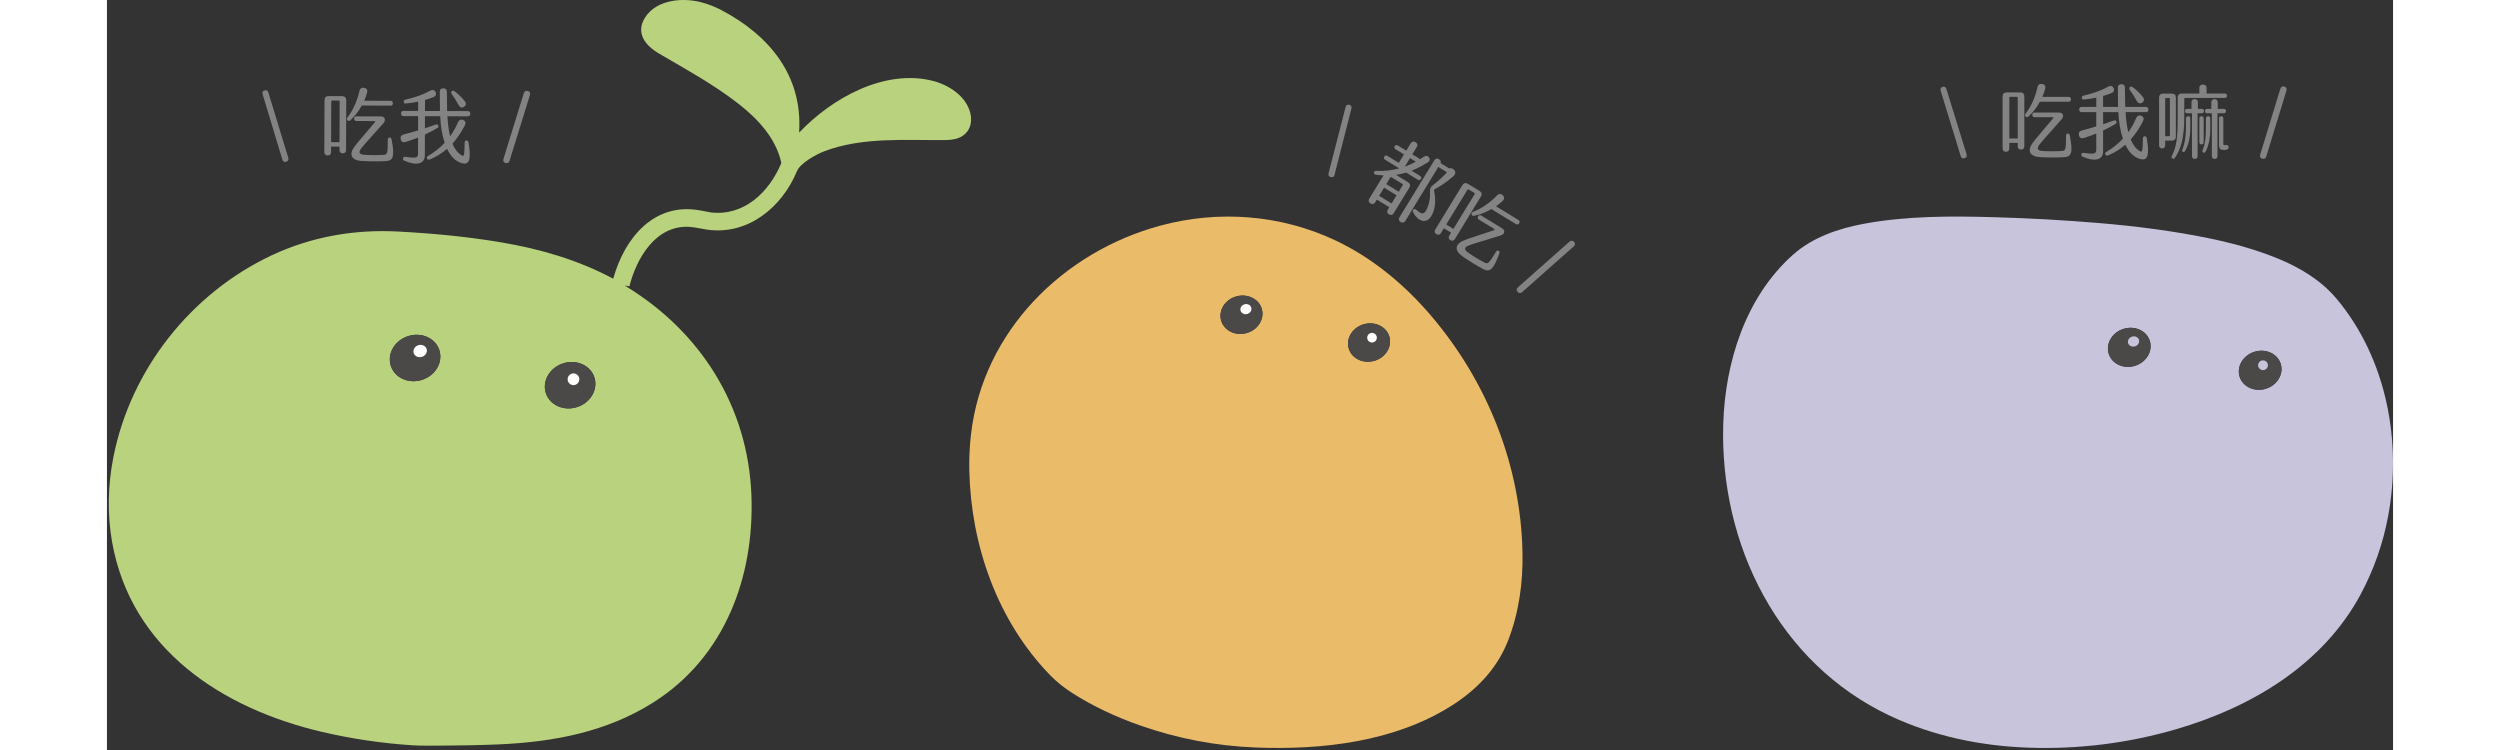     <svg class="pack" width="500" height="150" viewBox="0 0 570 187" fill="none" xmlns="http://www.w3.org/2000/svg">
      <rect x="0" y="0" width="570" height="187" fill="#333333" stroke="none"/>
      <path
        d="M129.29 71.325C148.012 82.666 159.845 101.343 160.684 123.465C161.461 143.909 154.025 163.898 136.189 175.166C124.608 182.482 111.485 184.971 97.911 185.591C93.393 185.797 87.346 185.906 79.773 185.92C78.381 185.922 77.098 185.885 75.927 185.806C68.431 185.308 61.022 184.207 53.7 182.503C28.924 176.744 6.034 162.017 1.275 135.114C0.048 128.167 0.24 120.876 1.608 113.958C5.924 92.108 20.979 73.104 41.049 63.672C50.818 59.08 61.495 57.157 72.412 57.723C81.024 58.171 89.683 58.976 98.19 60.408C107.936 62.048 117.378 64.775 126.131 69.439C126.199 69.476 126.243 69.456 126.264 69.381C129.032 59.449 136.368 50.297 147.987 52.481C149.682 52.799 150.532 52.959 150.536 52.959C158.885 53.956 165.13 47.858 168.112 40.721C168.137 40.661 168.143 40.599 168.129 40.536C166.787 34.438 162.263 29.622 157.495 25.899C151.282 21.051 144.354 17.28 137.574 13.309C134.219 11.344 131.68 8.147 134.248 4.249C137.129 -0.126 143.588 -0.642 148.151 0.561C149.937 1.031 151.513 1.633 153.203 2.52C165.054 8.747 173.499 18.797 172.576 32.946C172.572 32.992 172.63 33.017 172.661 32.985C180.754 24.481 193.739 17.211 205.722 20.11C209.75 21.084 214.235 23.911 215.27 28.219C215.878 30.752 215.031 33.221 212.523 34.322C211.433 34.802 210.094 34.917 208.736 34.927C198.871 34.99 188.288 34.143 178.879 37.708C176.929 38.447 172.882 40.638 172.045 42.663C168.339 51.638 159.87 58.697 149.672 57.261C148.412 57.084 146.543 56.633 145.19 56.56C136.818 56.104 132.059 64.359 130.282 71.318C130.267 71.377 130.205 71.414 130.146 71.398L129.342 71.198C129.309 71.191 129.274 71.208 129.261 71.239C129.247 71.271 129.261 71.308 129.29 71.325ZM82.872 87.293C81.897 84.285 78.396 82.728 75.057 83.815C71.716 84.901 69.8 88.219 70.777 91.225C71.753 94.233 75.253 95.79 78.593 94.703C81.933 93.617 83.849 90.298 82.872 87.293ZM121.531 94.083C120.555 91.076 117.055 89.519 113.714 90.606C110.373 91.692 108.455 95.01 109.432 98.017C110.408 101.023 113.908 102.581 117.249 101.494C120.59 100.408 122.508 97.089 121.531 94.083Z"
        fill="#B9D27E" />
      <path
        d="M82.872 87.293C83.849 90.298 81.933 93.617 78.592 94.703C75.253 95.79 71.753 94.233 70.777 91.225C69.8 88.219 71.716 84.901 75.057 83.815C78.396 82.728 81.897 84.285 82.872 87.293ZM79.713 87.017C79.464 86.214 78.537 85.787 77.642 86.064C76.748 86.341 76.223 87.217 76.472 88.021C76.721 88.824 77.648 89.251 78.542 88.973C79.437 88.697 79.962 87.821 79.713 87.017Z"
        fill="#4B4948" />
      <path
        d="M78.542 88.974C79.437 88.697 79.962 87.821 79.713 87.017C79.465 86.214 78.538 85.788 77.643 86.065C76.748 86.342 76.223 87.218 76.472 88.021C76.72 88.825 77.647 89.251 78.542 88.974Z"
        fill="white" />
      <path
        d="M121.531 94.083C122.508 97.089 120.59 100.408 117.249 101.494C113.908 102.581 110.408 101.023 109.432 98.017C108.456 95.01 110.373 91.692 113.714 90.605C117.055 89.519 120.556 91.076 121.531 94.083ZM117.786 94.562C117.786 93.753 117.13 93.097 116.322 93.097C115.514 93.097 114.859 93.753 114.859 94.562C114.859 95.37 115.514 96.027 116.322 96.027C117.13 96.027 117.786 95.37 117.786 94.562Z"
        fill="#4B4948" />
      <path
        d="M116.322 96.027C117.13 96.027 117.786 95.371 117.786 94.562C117.786 93.753 117.13 93.097 116.322 93.097C115.513 93.097 114.858 93.753 114.858 94.562C114.858 95.371 115.513 96.027 116.322 96.027Z"
        fill="white" />
      <path
        d="M444.617 178.496C416.676 165.37 402.078 135.625 402.997 105.715C403.467 90.368 408.511 74.166 420.277 63.606C425.218 59.172 431.737 56.949 438.201 55.766C448.761 53.833 459.715 53.847 470.406 54.15C479.279 54.401 488.017 54.887 496.621 55.609C506.003 56.397 515.509 57.603 524.799 59.559C530.492 60.757 536.154 62.339 541.532 64.568C547.002 66.835 552.126 69.961 555.958 74.535C568.381 89.367 572.264 110.177 568.754 128.817C567.475 135.604 565.212 142.032 561.968 148.103C552.525 165.762 534.661 176.35 515.975 181.801C503.988 185.298 491.744 186.839 479.244 186.424C467.336 186.029 455.429 183.576 444.617 178.496ZM509.341 84.959C508.521 82.427 505.568 81.11 502.747 82.019C499.925 82.928 498.302 85.719 499.122 88.251C499.942 90.784 502.895 92.1 505.717 91.192C508.538 90.282 510.161 87.492 509.341 84.959ZM541.981 90.683C541.166 88.15 538.216 86.828 535.391 87.733C532.566 88.637 530.938 91.425 531.754 93.958C532.569 96.491 535.519 97.813 538.344 96.908C541.169 96.004 542.797 93.216 541.981 90.683Z"
        fill="#C7C4DC" />
      <path
        d="M509.341 84.959C510.161 87.492 508.538 90.282 505.717 91.191C502.895 92.1 499.942 90.784 499.122 88.251C498.302 85.718 499.925 82.928 502.747 82.019C505.568 81.11 508.521 82.426 509.341 84.959ZM506.655 84.718C506.444 84.045 505.665 83.69 504.916 83.925C504.167 84.159 503.731 84.893 503.942 85.566C504.153 86.238 504.932 86.593 505.681 86.359C506.43 86.125 506.866 85.39 506.655 84.718Z"
        fill="#4B4948" />
      <path
        d="M505.681 86.359C506.43 86.124 506.867 85.39 506.655 84.717C506.444 84.045 505.666 83.69 504.916 83.924C504.167 84.159 503.731 84.894 503.942 85.566C504.153 86.238 504.932 86.593 505.681 86.359Z"
        fill="#C7C4DC" />
      <path
        d="M541.981 90.683C542.797 93.216 541.169 96.004 538.344 96.908C535.519 97.813 532.569 96.491 531.754 93.958C530.938 91.425 532.566 88.637 535.391 87.733C538.216 86.828 541.166 88.15 541.981 90.683ZM538.804 91.067C538.804 90.39 538.255 89.842 537.576 89.842C536.897 89.842 536.348 90.39 536.348 91.067C536.348 91.744 536.897 92.292 537.576 92.292C538.255 92.292 538.804 91.744 538.804 91.067Z"
        fill="#4B4948" />
      <path
        d="M537.576 92.292C538.254 92.292 538.804 91.744 538.804 91.067C538.804 90.391 538.254 89.842 537.576 89.842C536.898 89.842 536.348 90.391 536.348 91.067C536.348 91.744 536.898 92.292 537.576 92.292Z"
        fill="#C7C4DC" />
      <path
        d="M235.155 168.33C222.019 154.817 215.425 135.943 215.016 117.353C214.949 114.33 215.089 111.316 215.434 108.311C218.388 82.604 238.401 62.799 262.677 56.247C277.163 52.338 292.597 53.517 306.169 59.88C315.374 64.196 323.477 70.886 330.152 78.724C344.186 95.203 352.485 115.99 352.94 137.693C353.099 145.223 352.054 152.883 349.259 159.934C346.55 166.767 341.534 171.944 335.418 175.85C321.168 184.953 303.061 187.021 286.527 186.383C276.569 185.999 266.887 184.152 257.482 180.841C251.638 178.783 245.948 176.146 240.717 172.814C238.685 171.519 236.835 170.059 235.155 168.33ZM287.959 77.075C287.264 74.547 284.424 73.126 281.615 73.899C278.807 74.673 277.096 77.349 277.791 79.876C278.487 82.404 281.327 83.826 284.135 83.052C286.943 82.278 288.655 79.602 287.959 77.075ZM319.76 83.99C319.055 81.465 316.209 80.053 313.403 80.836C310.597 81.62 308.894 84.302 309.599 86.828C310.304 89.353 313.15 90.765 315.956 89.982C318.762 89.198 320.465 86.515 319.76 83.99Z"
        fill="#EABC6A" />
      <path
        d="M287.959 77.075C288.655 79.602 286.943 82.278 284.135 83.052C281.327 83.826 278.487 82.404 277.791 79.877C277.096 77.349 278.807 74.673 281.615 73.9C284.424 73.126 287.264 74.547 287.959 77.075ZM285.323 76.703C285.137 76.035 284.385 75.662 283.643 75.869C282.901 76.076 282.451 76.786 282.637 77.453C282.823 78.121 283.576 78.495 284.318 78.287C285.059 78.08 285.51 77.37 285.323 76.703Z"
        fill="#4B4948" />
      <path
        d="M284.318 78.287C285.059 78.08 285.51 77.371 285.323 76.703C285.137 76.035 284.384 75.661 283.643 75.868C282.901 76.076 282.45 76.785 282.637 77.453C282.823 78.121 283.576 78.494 284.318 78.287Z"
        fill="white" />
      <path
        d="M319.76 83.99C320.465 86.516 318.762 89.198 315.956 89.982C313.15 90.765 310.304 89.353 309.599 86.828C308.894 84.303 310.597 81.62 313.403 80.836C316.209 80.053 319.055 81.465 319.76 83.99ZM316.63 84.203C316.63 83.537 316.09 82.996 315.424 82.996C314.758 82.996 314.217 83.537 314.217 84.203C314.217 84.87 314.758 85.41 315.424 85.41C316.09 85.41 316.63 84.87 316.63 84.203Z"
        fill="#4B4948" />
      <path
        d="M315.424 85.41C316.09 85.41 316.63 84.87 316.63 84.203C316.63 83.537 316.09 82.996 315.424 82.996C314.757 82.996 314.217 83.537 314.217 84.203C314.217 84.87 314.757 85.41 315.424 85.41Z"
        fill="white" />
      <path
        d="M39.311 22.527C39.772 22.389 40.111 22.59 40.249 23.071L45.212 39.348C45.351 39.809 45.19 40.148 44.729 40.327C44.268 40.505 43.889 40.304 43.751 39.823L38.808 23.486C38.67 23.005 38.851 22.666 39.311 22.527ZM63.538 26.312C62.713 27.809 61.688 29.086 60.725 29.963C60.484 30.222 60.205 30.221 60.005 30.02C59.766 29.799 59.767 29.579 59.948 29.3C61.294 27.585 62.362 25.308 62.971 22.63C63.113 22.031 63.554 21.753 64.214 21.915C64.853 22.077 65.011 22.558 64.87 23.077C64.687 23.776 64.425 24.456 64.142 25.114L70.722 25.138C71.082 25.139 71.282 25.36 71.28 25.739C71.279 26.14 71.078 26.339 70.718 26.338L63.538 26.312ZM58.666 23.975C59.306 23.978 59.665 24.339 59.663 24.979L59.619 37.419C59.617 37.939 59.316 38.238 58.796 38.236C58.276 38.234 57.977 37.933 57.979 37.413L57.982 36.553L55.882 36.546L55.877 37.926C55.876 38.466 55.575 38.765 55.035 38.763C54.495 38.761 54.196 38.46 54.197 37.92L54.243 24.96C54.245 24.32 54.606 23.961 55.246 23.963L58.666 23.975ZM57.986 35.453L58.022 25.313C58.022 25.173 57.922 25.073 57.782 25.072L56.163 25.067C56.023 25.066 55.922 25.166 55.922 25.306L55.886 35.446L57.986 35.453ZM70.969 34.779C71.853 39.142 71.23 40.059 69.63 40.154C67.749 40.267 65.669 40.26 63.55 40.133C60.99 39.984 60.335 38.581 61.562 36.766C62.446 35.509 64.273 33.535 66.804 30.484C66.944 30.324 66.885 30.184 66.685 30.183L62.185 30.168C61.825 30.166 61.626 29.926 61.627 29.566C61.628 29.226 61.829 29.006 62.189 29.008L68.249 29.029C69.329 29.033 69.626 29.934 68.923 30.731C66.493 33.523 64.365 35.755 63.421 36.972C62.718 37.87 62.795 38.51 64.115 38.594C65.635 38.7 67.355 38.706 68.955 38.611C69.915 38.555 70.016 38.315 70.029 34.775C70.03 34.475 70.19 34.276 70.47 34.277C70.73 34.278 70.91 34.438 70.969 34.779ZM89.628 35.024C89.908 35.005 90.107 35.206 90.166 35.526C90.832 39.648 90.406 41.127 88.648 40.721C86.949 40.334 85.694 38.99 84.8 37.107C83.577 38.183 82.154 39.078 80.511 39.752C80.191 39.871 79.971 39.81 79.832 39.55C79.713 39.289 79.754 39.069 80.054 38.89C81.537 38.016 82.961 36.941 84.206 35.605C83.552 33.683 83.201 31.361 83.089 28.981L79.289 28.968L79.278 31.988C80.2 31.691 81.081 31.374 81.922 31.077C82.222 30.978 82.482 31.019 82.601 31.279C82.74 31.6 82.599 31.799 82.359 31.938C81.397 32.515 80.355 33.051 79.273 33.548L79.255 38.768C79.247 40.868 77.185 41.42 74.17 40.07C73.871 39.929 73.751 39.708 73.832 39.429C73.913 39.169 74.134 39.05 74.493 39.111C77.192 39.52 77.553 39.302 77.556 38.282L77.57 34.282C76.589 34.698 75.568 35.055 74.567 35.371C73.886 35.589 73.406 35.427 73.249 34.727C73.111 34.086 73.312 33.687 74.033 33.509C75.214 33.213 76.415 32.878 77.576 32.522L77.589 28.962L73.969 28.949C73.549 28.948 73.33 28.687 73.331 28.287C73.333 27.887 73.554 27.648 73.974 27.649L77.594 27.662L77.602 25.342C76.541 25.558 75.48 25.714 74.52 25.811C74.26 25.83 74.04 25.729 74.001 25.409C73.963 25.109 74.103 24.909 74.383 24.85C76.745 24.299 78.708 23.666 80.631 22.592C81.092 22.354 81.572 22.336 81.89 22.897C82.208 23.458 82.007 23.937 81.486 24.175C80.845 24.453 80.104 24.71 79.303 24.928L79.294 27.668L83.034 27.681C83.018 26.361 82.984 24.561 82.99 22.901C82.993 22.281 83.313 22.022 83.873 22.024C84.433 22.026 84.752 22.267 84.75 22.907C84.763 24.847 84.778 26.327 84.814 27.687L89.954 27.705C90.374 27.706 90.593 27.947 90.591 28.347C90.59 28.767 90.369 29.006 89.949 29.005L84.889 28.987C85.002 30.888 85.216 32.568 85.551 33.99C86.315 32.952 86.959 31.814 87.504 30.536C87.766 29.877 88.287 29.679 88.846 29.921C89.445 30.203 89.523 30.724 89.221 31.282C88.355 32.959 87.35 34.476 86.145 35.812C86.7 37.174 87.457 38.156 88.475 38.76C89.014 39.082 89.155 38.702 89.186 35.522C89.187 35.202 89.368 35.043 89.628 35.024ZM87.719 26.237C87.202 25.275 86.526 24.233 85.968 23.451C85.789 23.19 85.79 22.95 85.991 22.751C86.192 22.552 86.412 22.573 86.671 22.753C87.549 23.396 88.485 24.3 89.202 25.202C89.62 25.724 89.599 26.224 89.077 26.602C88.556 26.98 88.037 26.838 87.719 26.237ZM103.936 23.234C104.098 22.755 104.439 22.556 104.918 22.677C105.418 22.799 105.617 23.16 105.475 23.659L100.377 40.102C100.235 40.601 99.855 40.78 99.375 40.638C98.896 40.496 98.697 40.136 98.859 39.636L103.936 23.234Z"
        fill="#838383" />
      <path
        d="M309.761 26.134C310.226 26.255 310.412 26.603 310.281 27.085L306.082 43.576C305.962 44.042 305.648 44.248 305.162 44.162C304.675 44.076 304.455 43.707 304.586 43.224L308.833 26.692C308.964 26.21 309.295 26.014 309.761 26.134ZM327.422 43.871C327.729 44.059 327.795 44.334 327.618 44.624C327.43 44.931 327.155 44.997 326.848 44.809L323.93 43.026C323.064 43.293 322.222 43.481 321.404 43.591L324.391 45.417C324.937 45.751 325.056 46.245 324.722 46.791L320.831 53.156C320.539 53.634 320.126 53.733 319.648 53.441C319.171 53.149 319.071 52.737 319.363 52.259L319.728 51.662L316.623 49.763L316.216 50.428C315.924 50.906 315.512 51.006 315.034 50.714C314.556 50.422 314.456 50.009 314.749 49.531L318.296 43.73C317.651 43.711 317.038 43.64 316.407 43.56C316.061 43.512 315.871 43.325 315.914 43.024C315.954 42.767 316.113 42.583 316.497 42.607C318.455 42.702 320.395 42.481 322.224 41.982L318.675 39.812C318.368 39.624 318.312 39.333 318.489 39.042C318.666 38.752 318.941 38.686 319.249 38.874L322.098 40.616L323.392 38.5L321.276 37.206C320.969 37.019 320.913 36.727 321.09 36.437C321.268 36.147 321.543 36.08 321.85 36.268L323.966 37.562L325.082 35.736C325.374 35.258 325.803 35.169 326.281 35.461C326.759 35.753 326.876 36.176 326.583 36.654L325.467 38.48L327.174 39.523C327.276 39.586 327.334 39.644 327.381 39.72C327.712 39.524 328.026 39.317 328.323 39.1C328.847 38.741 329.282 38.796 329.622 39.238C329.961 39.68 329.868 40.139 329.326 40.488C327.896 41.371 326.562 42.056 325.272 42.556L327.422 43.871ZM330.446 53.456C329.047 56.281 326.711 55.04 325.632 52.857C325.511 52.595 325.574 52.376 325.795 52.206C325.989 52.043 326.201 52.079 326.46 52.308C327.873 53.523 328.36 53.493 329.002 52.291C329.667 51.011 329.976 49.394 329.892 47.538C329.91 47.01 330.033 46.616 330.465 46.294C331.715 45.323 332.921 44.232 333.955 43.154C334.073 43.038 334.04 42.901 333.903 42.817L331.958 41.628L323.737 55.074C323.445 55.552 323.033 55.651 322.555 55.359C322.077 55.067 321.978 54.654 322.27 54.177L330.95 39.98C331.242 39.502 331.654 39.403 332.132 39.695C332.542 39.945 332.683 40.289 332.515 40.679L334.648 41.983C335.17 41.857 335.608 41.984 335.941 42.398C336.348 42.882 336.265 43.44 335.653 43.981C333.957 45.452 332.55 46.373 331.044 47.187C330.93 47.258 330.861 47.333 330.884 47.488C331.318 49.652 331.298 51.679 330.446 53.456ZM323.6 41.534L323.617 41.544C324.57 41.213 325.475 40.805 326.361 40.315L324.893 39.418L323.6 41.534ZM323.077 46.184C323.15 46.065 323.117 45.927 322.998 45.854L320.302 44.206C320.182 44.133 320.045 44.166 319.972 44.286L318.981 45.907L322.086 47.805L323.077 46.184ZM317.197 48.825L320.302 50.723L321.544 48.693L318.438 46.794L317.197 48.825ZM345.2 52.138C343.718 52.99 342.18 53.55 340.902 53.8C340.561 53.897 340.322 53.751 340.256 53.476C340.166 53.163 340.281 52.975 340.581 52.83C342.621 52.062 344.715 50.669 346.625 48.696C347.057 48.257 347.578 48.248 348.058 48.728C348.521 49.199 348.407 49.692 348.016 50.062C347.497 50.566 346.921 51.01 346.338 51.427L351.952 54.86C352.259 55.047 352.315 55.339 352.116 55.664C351.908 56.005 351.633 56.071 351.326 55.883L345.2 52.138ZM342.246 47.613C342.793 47.947 342.912 48.442 342.578 48.988L336.089 59.602C335.818 60.045 335.405 60.145 334.962 59.873C334.518 59.602 334.419 59.19 334.69 58.746L335.138 58.012L333.347 56.917L332.627 58.094C332.345 58.555 331.933 58.654 331.472 58.373C331.011 58.091 330.912 57.679 331.194 57.218L337.954 46.161C338.288 45.615 338.783 45.495 339.329 45.829L342.246 47.613ZM335.712 57.074L341.001 48.423C341.075 48.303 341.041 48.166 340.922 48.093L339.54 47.248C339.42 47.175 339.283 47.208 339.21 47.327L333.921 55.978L335.712 57.074ZM347.162 63.23C345.656 67.42 344.647 67.881 343.229 67.132C341.563 66.254 339.788 65.169 338.042 63.96C335.931 62.505 336.098 60.967 338.088 60.05C339.496 59.434 342.082 58.694 345.828 57.398C346.031 57.335 346.053 57.184 345.882 57.08L342.043 54.732C341.736 54.545 341.69 54.236 341.878 53.928C342.056 53.638 342.341 53.555 342.648 53.743L347.818 56.904C348.74 57.467 348.526 58.392 347.512 58.709C343.987 59.836 341.009 60.641 339.571 61.191C338.504 61.594 338.239 62.182 339.323 62.939C340.568 63.817 342.035 64.714 343.453 65.463C344.303 65.913 344.513 65.76 346.36 62.74C346.516 62.484 346.757 62.397 346.996 62.543C347.218 62.678 347.288 62.909 347.162 63.23ZM364.649 60.255C365.035 59.929 365.43 59.935 365.777 60.288C366.141 60.651 366.124 61.063 365.743 61.416L352.857 72.831C352.477 73.184 352.059 73.14 351.723 72.77C351.386 72.4 351.403 71.989 351.8 71.645L364.649 60.255Z"
        fill="#838383" />
      <path
        d="M457.705 21.66C458.165 21.52 458.505 21.72 458.645 22.2L463.665 38.46C463.805 38.92 463.645 39.26 463.185 39.44C462.725 39.62 462.345 39.42 462.205 38.94L457.205 22.62C457.065 22.14 457.245 21.8 457.705 21.66ZM481.945 25.36C481.125 26.86 480.105 28.14 479.145 29.02C478.905 29.28 478.625 29.28 478.425 29.08C478.185 28.86 478.185 28.64 478.365 28.36C479.705 26.64 480.765 24.36 481.365 21.68C481.505 21.08 481.945 20.8 482.605 20.96C483.245 21.12 483.405 21.6 483.265 22.12C483.085 22.82 482.825 23.5 482.545 24.16H489.125C489.485 24.16 489.685 24.38 489.685 24.76C489.685 25.16 489.485 25.36 489.125 25.36H481.945ZM477.065 23.04C477.705 23.04 478.065 23.4 478.065 24.04V36.48C478.065 37 477.765 37.3 477.245 37.3C476.725 37.3 476.425 37 476.425 36.48V35.62H474.325V37C474.325 37.54 474.025 37.84 473.485 37.84C472.945 37.84 472.645 37.54 472.645 37V24.04C472.645 23.4 473.005 23.04 473.645 23.04H477.065ZM476.425 34.52V24.38C476.425 24.24 476.325 24.14 476.185 24.14H474.565C474.425 24.14 474.325 24.24 474.325 24.38V34.52H476.425ZM489.405 33.8C490.305 38.16 489.685 39.08 488.085 39.18C486.205 39.3 484.125 39.3 482.005 39.18C479.445 39.04 478.785 37.64 480.005 35.82C480.885 34.56 482.705 32.58 485.225 29.52C485.365 29.36 485.305 29.22 485.105 29.22H480.605C480.245 29.22 480.045 28.98 480.045 28.62C480.045 28.28 480.245 28.06 480.605 28.06H486.665C487.745 28.06 488.045 28.96 487.345 29.76C484.925 32.56 482.805 34.8 481.865 36.02C481.165 36.92 481.245 37.56 482.565 37.64C484.085 37.74 485.805 37.74 487.405 37.64C488.365 37.58 488.465 37.34 488.465 33.8C488.465 33.5 488.625 33.3 488.905 33.3C489.165 33.3 489.345 33.46 489.405 33.8ZM508.065 33.98C508.345 33.96 508.545 34.16 508.605 34.48C509.285 38.6 508.865 40.08 507.105 39.68C505.405 39.3 504.145 37.96 503.245 36.08C502.025 37.16 500.605 38.06 498.965 38.74C498.645 38.86 498.425 38.8 498.285 38.54C498.165 38.28 498.205 38.06 498.505 37.88C499.985 37 501.405 35.92 502.645 34.58C501.985 32.66 501.625 30.34 501.505 27.96H497.705V30.98C498.625 30.68 499.505 30.36 500.345 30.06C500.645 29.96 500.905 30 501.025 30.26C501.165 30.58 501.025 30.78 500.785 30.92C499.825 31.5 498.785 32.04 497.705 32.54V37.76C497.705 39.86 495.645 40.42 492.625 39.08C492.325 38.94 492.205 38.72 492.285 38.44C492.365 38.18 492.585 38.06 492.945 38.12C495.645 38.52 496.005 38.3 496.005 37.28V33.28C495.025 33.7 494.005 34.06 493.005 34.38C492.325 34.6 491.845 34.44 491.685 33.74C491.545 33.1 491.745 32.7 492.465 32.52C493.645 32.22 494.845 31.88 496.005 31.52V27.96H492.385C491.965 27.96 491.745 27.7 491.745 27.3C491.745 26.9 491.965 26.66 492.385 26.66H496.005V24.34C494.945 24.56 493.885 24.72 492.925 24.82C492.665 24.84 492.445 24.74 492.405 24.42C492.365 24.12 492.505 23.92 492.785 23.86C495.145 23.3 497.105 22.66 499.025 21.58C499.485 21.34 499.965 21.32 500.285 21.88C500.605 22.44 500.405 22.92 499.885 23.16C499.245 23.44 498.505 23.7 497.705 23.92V26.66H501.445C501.425 25.34 501.385 23.54 501.385 21.88C501.385 21.26 501.705 21 502.265 21C502.825 21 503.145 21.24 503.145 21.88C503.165 23.82 503.185 25.3 503.225 26.66H508.365C508.785 26.66 509.005 26.9 509.005 27.3C509.005 27.72 508.785 27.96 508.365 27.96H503.305C503.425 29.86 503.645 31.54 503.985 32.96C504.745 31.92 505.385 30.78 505.925 29.5C506.185 28.84 506.705 28.64 507.265 28.88C507.865 29.16 507.945 29.68 507.645 30.24C506.785 31.92 505.785 33.44 504.585 34.78C505.145 36.14 505.905 37.12 506.925 37.72C507.465 38.04 507.605 37.66 507.625 34.48C507.625 34.16 507.805 34 508.065 33.98ZM506.125 25.2C505.605 24.24 504.925 23.2 504.365 22.42C504.185 22.16 504.185 21.92 504.385 21.72C504.585 21.52 504.805 21.54 505.065 21.72C505.945 22.36 506.885 23.26 507.605 24.16C508.025 24.68 508.005 25.18 507.485 25.56C506.965 25.94 506.445 25.8 506.125 25.2ZM517.945 24.66V29.26C517.945 34.34 517.105 37.2 515.605 39.36C515.425 39.62 515.165 39.64 514.965 39.5C514.725 39.34 514.725 39.12 514.865 38.84C516.065 36.44 516.305 34.16 516.305 29.24V24.32C516.305 23.68 516.665 23.32 517.305 23.32H521.705V21.96C521.705 21.4 522.025 21.08 522.605 21.08C523.185 21.08 523.505 21.4 523.505 21.96V23.32H528.045C528.405 23.32 528.605 23.52 528.605 23.86C528.605 24.22 528.405 24.42 528.045 24.42H518.185C518.045 24.42 517.945 24.52 517.945 24.66ZM515.845 34.06C515.845 34.7 515.485 35.06 514.845 35.06H513.185V36.24C513.185 36.72 512.905 37 512.425 37C511.945 37 511.665 36.72 511.665 36.24V24.34C511.665 23.7 512.025 23.34 512.665 23.34H514.845C515.485 23.34 515.845 23.7 515.845 24.34V34.06ZM514.365 33.72V24.68C514.365 24.54 514.265 24.44 514.125 24.44H513.425C513.285 24.44 513.185 24.54 513.185 24.68V33.96H514.125C514.265 33.96 514.365 33.86 514.365 33.72ZM522.865 27.68C522.865 28.04 522.665 28.24 522.305 28.24H521.265V38.92C521.265 39.36 521.005 39.62 520.565 39.62C520.125 39.62 519.865 39.36 519.865 38.92V28.24H518.685C518.325 28.24 518.125 28.02 518.125 27.68C518.125 27.34 518.325 27.14 518.685 27.14H519.745V25.52C519.745 25 520.025 24.72 520.545 24.72C521.065 24.72 521.345 25 521.345 25.52V27.14H522.305C522.665 27.14 522.865 27.34 522.865 27.68ZM528.345 27.68C528.345 28.04 528.145 28.24 527.785 28.24H526.225V38.92C526.225 39.36 525.965 39.62 525.525 39.62C525.085 39.62 524.825 39.36 524.825 38.92V28.24H523.685C523.325 28.24 523.125 28.02 523.125 27.68C523.125 27.34 523.325 27.14 523.685 27.14H524.685V25.52C524.685 25 524.965 24.72 525.485 24.72C526.005 24.72 526.285 25 526.285 25.52V27.14H527.785C528.145 27.14 528.345 27.34 528.345 27.68ZM518.965 28.98C519.245 28.98 519.445 29.18 519.445 29.54V32C519.445 34.66 518.825 36.54 518.125 37.68C517.985 37.94 517.745 37.96 517.565 37.84C517.345 37.7 517.365 37.5 517.465 37.26C518.045 35.94 518.365 33.98 518.365 32V29.54C518.365 29.18 518.605 28.98 518.965 28.98ZM522.785 35.44C522.785 35.8 522.585 36 522.225 36C521.905 36 521.705 35.8 521.705 35.44V29.54C521.705 29.18 521.905 28.98 522.225 28.98C522.585 28.98 522.785 29.18 522.785 29.54V35.44ZM523.905 28.98C524.225 28.98 524.425 29.18 524.425 29.54V32C524.425 34.7 523.945 36.58 523.225 37.84C523.085 38.08 522.865 38.14 522.665 38.02C522.465 37.9 522.405 37.7 522.525 37.44C523.185 35.82 523.345 34.02 523.345 32V29.54C523.345 29.18 523.545 28.98 523.905 28.98ZM528.945 36.46C529.045 36.76 529.025 37.04 528.745 37.2C528.445 37.36 528.205 37.38 527.865 37.38C526.925 37.38 526.605 37.2 526.605 35.88V29.54C526.605 29.18 526.805 28.98 527.165 28.98C527.525 28.98 527.685 29.18 527.685 29.54V35.7C527.685 36.02 527.725 36.2 528.005 36.2C528.105 36.2 528.205 36.18 528.325 36.16C528.645 36.1 528.865 36.2 528.945 36.46ZM541.892 22.14C542.052 21.66 542.392 21.46 542.872 21.58C543.372 21.7 543.572 22.06 543.432 22.56L538.392 39.02C538.252 39.52 537.872 39.7 537.392 39.56C536.912 39.42 536.712 39.06 536.872 38.56L541.892 22.14Z"
        fill="#838383" />
    </svg>